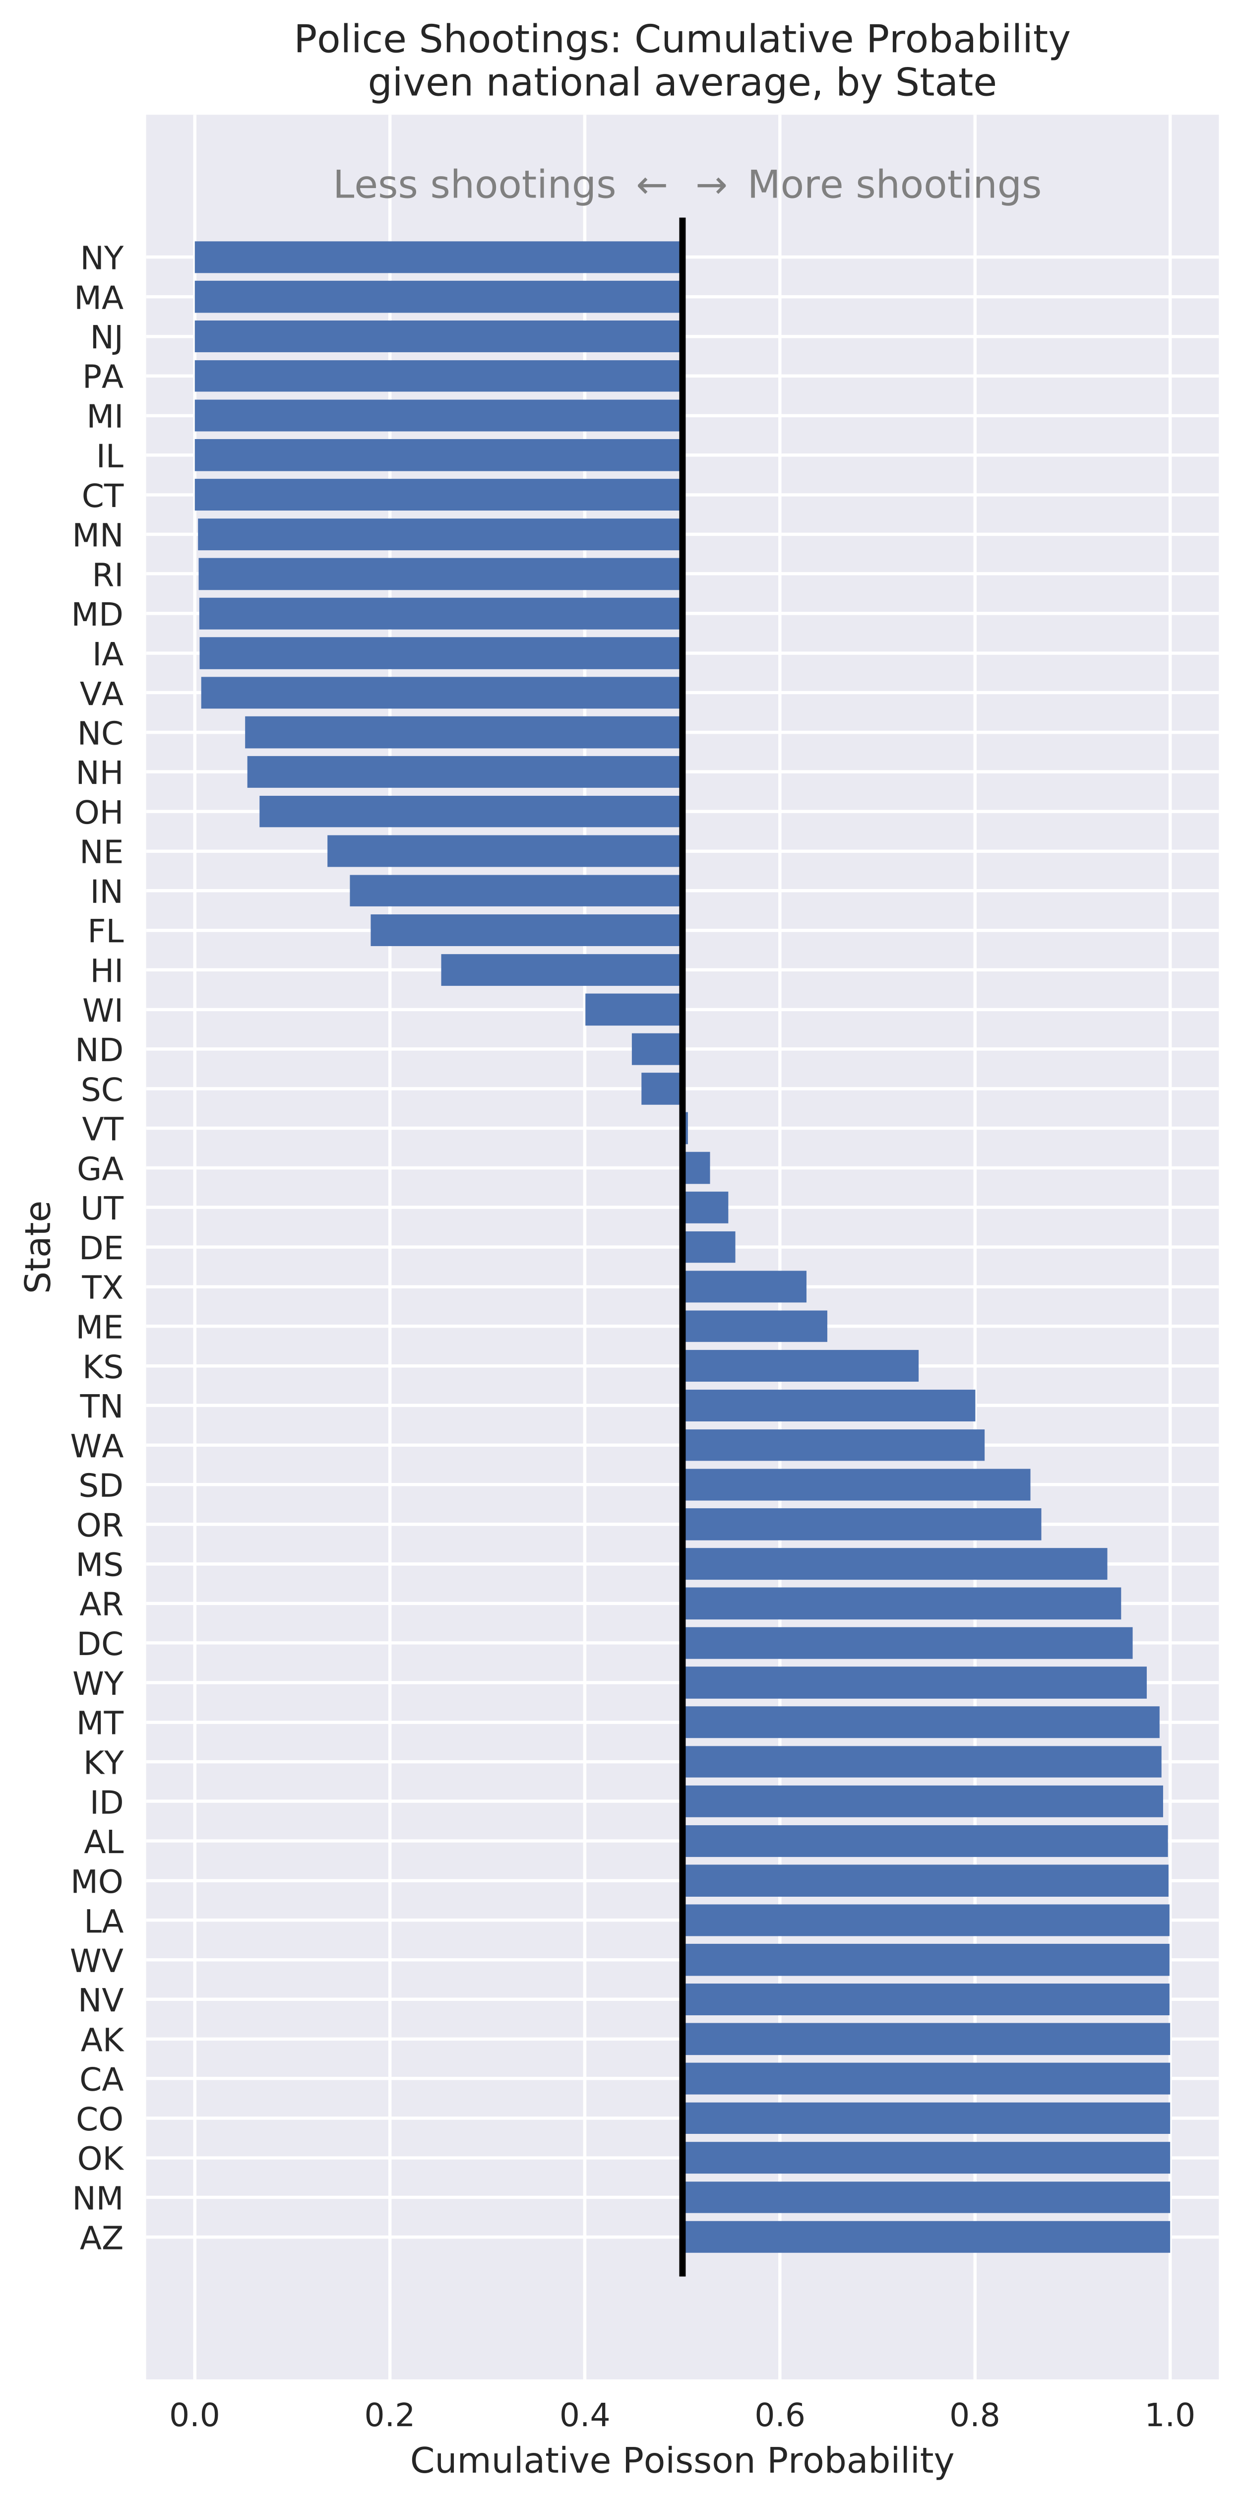 <svg viewBox="0 0 387 780" xmlns="http://www.w3.org/2000/svg" xmlns:xlink="http://www.w3.org/1999/xlink"><defs><style>*{stroke-linecap:butt;stroke-linejoin:round}</style></defs><g id="figure_1"><path d="M0 781h387.6V0H0z" fill="#fff" id="patch_1"/><g id="axes_1"><path d="M45.6 742.4h334.8V35.8H45.6z" fill="#eaeaf2" id="patch_2"/><g id="matplotlib.axis_1"><g id="xtick_1"><path clip-path="url(#pb1160add8b)" d="M60.8 742.4V35.8" fill="none" stroke="#fff" stroke-linecap="round" id="line2d_1"/><g id="text_1"><defs><path d="M31.8 66.4q-7.6 0-11.5-7.5-3.8-7.5-3.8-22.5t3.8-22.5q3.9-7.5 11.5-7.5 7.7 0 11.5 7.5T47 36.4q0 15-3.8 22.5t-11.5 7.5zm0 7.8q12.2 0 18.7-9.7T57 36.4Q57 18 50.5 8.3 44-1.4 31.8-1.4 19.5-1.4 13 8.3q-6.5 9.7-6.5 28 0 18.5 6.5 28.2 6.4 9.7 18.7 9.7z" id="DejaVuSans-30"/><path d="M10.7 12.4H21V0H10.7z" id="DejaVuSans-2e"/></defs><g transform="matrix(.1 0 0 -.1 52.8 757)" fill="#262626"><use xlink:href="#DejaVuSans-30"/><use x="63.6" xlink:href="#DejaVuSans-2e"/><use x="95.4" xlink:href="#DejaVuSans-30"/></g></g></g><g id="xtick_2"><path clip-path="url(#pb1160add8b)" d="M121.7 742.4V35.8" fill="none" stroke="#fff" stroke-linecap="round" id="line2d_3"/><g id="text_2"><defs><path d="M19.2 8.3h34.4V0H7.3v8.3l15.3 15.6q9.7 9.8 12.2 12.6 4.7 5.3 6.6 9 2 3.7 2 7.3 0 5.8-4.2 9.5-4 3.6-10.6 3.6-4.6 0-9.8-1.6-5.1-1.6-11-4.9v10q6 2.4 11.1 3.6 5.2 1.2 9.5 1.2 11.4 0 18-5.7 6.8-5.6 6.8-15 0-4.6-1.7-8.6-1.6-4-6-9.5l-7.9-8.2L19.2 8.3z" id="DejaVuSans-32"/></defs><g transform="matrix(.1 0 0 -.1 113.7 757)" fill="#262626"><use xlink:href="#DejaVuSans-30"/><use x="63.6" xlink:href="#DejaVuSans-2e"/><use x="95.4" xlink:href="#DejaVuSans-32"/></g></g></g><g id="xtick_3"><path clip-path="url(#pb1160add8b)" d="M182.5 742.4V35.8" fill="none" stroke="#fff" stroke-linecap="round" id="line2d_5"/><g id="text_3"><defs><path d="M37.8 64.3l-25-39h25zM35.2 73h12.4V25.4H58v-8.2H47.6V0h-9.8v17.2h-33v9.5z" id="DejaVuSans-34"/></defs><g transform="matrix(.1 0 0 -.1 174.6 757)" fill="#262626"><use xlink:href="#DejaVuSans-30"/><use x="63.6" xlink:href="#DejaVuSans-2e"/><use x="95.4" xlink:href="#DejaVuSans-34"/></g></g></g><g id="xtick_4"><path clip-path="url(#pb1160add8b)" d="M243.4 742.4V35.8" fill="none" stroke="#fff" stroke-linecap="round" id="line2d_7"/><g id="text_4"><defs><path d="M33 40.4q-6.6 0-10.5-4.6-3.9-4.5-3.9-12.4T22.5 11Q26.4 6.4 33 6.4q6.7 0 10.5 4.6 4 4.5 4 12.4t-4 12.4q-3.8 4.6-10.5 4.6zm19.6 30.9v-9Q48.9 64.1 45 65q-3.8 1-7.5 1-9.8 0-15-6.7-5-6.6-5.8-19.9 2.9 4.3 7.2 6.5 4.4 2.3 9.6 2.3 11 0 17.4-6.7 6.3-6.6 6.3-18.1 0-11.2-6.6-18Q44-1.4 33-1.4q-12.6 0-19.3 9.7Q7 18 7 36.3 7 53.8 15.2 64q8.2 10.3 22 10.3 3.7 0 7.5-.7 3.8-.8 7.9-2.2z" id="DejaVuSans-36"/></defs><g transform="matrix(.1 0 0 -.1 235.5 757)" fill="#262626"><use xlink:href="#DejaVuSans-30"/><use x="63.6" xlink:href="#DejaVuSans-2e"/><use x="95.4" xlink:href="#DejaVuSans-36"/></g></g></g><g id="xtick_5"><path clip-path="url(#pb1160add8b)" d="M304.3 742.4V35.8" fill="none" stroke="#fff" stroke-linecap="round" id="line2d_9"/><g id="text_5"><defs><path d="M31.8 34.6q-7 0-11-3.7-4.1-3.8-4.1-10.4 0-6.6 4-10.3 4-3.8 11-3.8 7.1 0 11.2 3.8 4 3.8 4 10.3 0 6.6-4 10.4-4 3.7-11.1 3.7zm-9.9 4.2q-6.3 1.6-9.9 6Q8.5 49 8.5 55.2q0 8.8 6.2 13.8 6.3 5.1 17 5.1 11 0 17.2-5Q55 64 55 55.2q0-6.2-3.6-10.6-3.5-4.3-9.8-5.9 7.1-1.6 11.1-6.5 4-4.8 4-11.8 0-10.6-6.5-16.3-6.5-5.6-18.5-5.6T13.2 4.2Q6.8 10 6.8 20.5q0 7 4 11.8 4 4.9 11.1 6.5zm-3.6 15.6q0-5.7 3.5-8.8 3.6-3.2 10-3.2 6.3 0 10 3.2 3.5 3.1 3.5 8.8 0 5.7-3.6 8.8-3.6 3.2-10 3.2-6.3 0-9.9-3.2-3.5-3.1-3.5-8.8z" id="DejaVuSans-38"/></defs><g transform="matrix(.1 0 0 -.1 296.3 757)" fill="#262626"><use xlink:href="#DejaVuSans-30"/><use x="63.6" xlink:href="#DejaVuSans-2e"/><use x="95.4" xlink:href="#DejaVuSans-38"/></g></g></g><g id="xtick_6"><path clip-path="url(#pb1160add8b)" d="M365.2 742.4V35.8" fill="none" stroke="#fff" stroke-linecap="round" id="line2d_11"/><g id="text_6"><defs><path d="M12.4 8.3h16.1v55.6L11 60.4v9l17.4 3.5h9.9V8.3h16V0H12.5z" id="DejaVuSans-31"/></defs><g transform="matrix(.1 0 0 -.1 357.2 757)" fill="#262626"><use xlink:href="#DejaVuSans-31"/><use x="63.6" xlink:href="#DejaVuSans-2e"/><use x="95.4" xlink:href="#DejaVuSans-30"/></g></g></g><g id="text_7"><defs><path d="M56.2 29.6v-4.4H14.9q.6-9.3 5.6-14.1 5-4.9 14-4.9 5 0 10 1.3 4.8 1.2 9.6 3.8V2.8q-4.8-2-10-3.1-5-1.1-10.2-1.1-13.1 0-20.7 7.6-7.7 7.6-7.7 20.6 0 13.4 7.3 21.3Q20 56 32.3 56q11 0 17.5-7.1 6.4-7.1 6.4-19.3zm-9 2.6q0 7.4-4.1 11.8-4 4.4-10.7 4.4-7.5 0-12-4.3-4.5-4.2-5.2-12z" id="DejaVuSans-65"/><path d="M64.4 67.3V56.9q-5 4.6-10.6 7Q48 66 41.8 66q-12.5 0-19.1-7.6Q16 50.8 16 36.4q0-14.4 6.7-22 6.6-7.7 19.1-7.7 6.3 0 12 2.3 5.6 2.3 10.6 7V5.5q-5.2-3.5-11-5.3-5.7-1.7-12.2-1.7-16.5 0-26 10.1-9.6 10.1-9.6 27.7T15.1 64q9.6 10.1 26.1 10.1 6.5 0 12.3-1.7 5.8-1.8 11-5.2z" id="DejaVuSans-43"/><path d="M52 44.2q3.4 6 8 9Q64.9 56 71 56q8.6 0 13.3-6 4.6-6 4.6-17V0h-9v32.7q0 7.9-2.8 11.7-2.8 3.8-8.5 3.8-7 0-11-4.7-4-4.6-4-12.6V0h-9.1v32.7q0 8-2.8 11.7-2.8 3.8-8.6 3.8-6.9 0-11-4.7-4-4.6-4-12.6V0h-9v54.7h9v-8.5q3 5 7.4 7.4Q29.8 56 35.7 56q6 0 10.1-3 4.2-3 6.2-8.8z" id="DejaVuSans-6d"/><path d="M9.4 76h9V0h-9z" id="DejaVuSans-6c"/><path d="M34.3 27.5q-11 0-15.1-2.5-4.2-2.5-4.2-8.5 0-4.8 3.1-7.6 3.2-2.8 8.6-2.8 7.5 0 12 5.3t4.5 14v2zm17.9 3.7V0h-9v8.3q-3-5-7.7-7.3Q31-1.4 24.3-1.4 16-1.4 11 3.3 6 8 6 15.9q0 9.2 6.2 14 6.2 4.6 18.4 4.6h12.6v1q0 6.1-4 9.5-4.1 3.4-11.5 3.4-4.7 0-9.2-1.1-4.4-1.2-8.5-3.4v8.3q5 2 9.6 2.8 4.6 1 9 1 11.9 0 17.7-6.2 5.9-6.1 5.9-18.6z" id="DejaVuSans-61"/><path d="M18.3 70.2V54.7h18.5v-7H18.3V18q0-6.7 1.8-8.6 1.9-1.9 7.5-1.9h9.2V0h-9.2Q17.2 0 13.2 3.9T9.2 18v29.7H2.8v7h6.6v15.5z" id="DejaVuSans-74"/><path d="M9.4 54.7h9V0h-9zm0 21.3h9V64.6h-9z" id="DejaVuSans-69"/><path d="M3 54.7h9.5l17-45.9 17.2 45.9h9.5L35.7 0H23.5z" id="DejaVuSans-76"/><path d="M8.5 21.6v33h9V22q0-7.7 3-11.6 3-4 9-4 7.4 0 11.6 4.7 4.2 4.7 4.2 12.7v31h9V0h-9v8.4Q42 3.4 37.7 1q-4.3-2.4-10-2.4-9.4 0-14.3 5.8-4.9 5.9-4.9 17.2zM31.1 56z" id="DejaVuSans-75"/><path d="M19.7 64.8V37.4H32q6.9 0 10.6 3.6 3.8 3.5 3.8 10.1t-3.8 10.1q-3.7 3.6-10.6 3.6zm-9.9 8.1h22.3q12.2 0 18.5-5.5Q57 61.8 57 51q0-10.8-6.3-16.3t-18.5-5.5H19.7V0H9.8z" id="DejaVuSans-50"/><path d="M30.6 48.4q-7.2 0-11.4-5.6Q15 37 15 27.3t4.2-15.5q4.1-5.6 11.4-5.6 7.2 0 11.4 5.7 4.2 5.6 4.2 15.4 0 9.7-4.2 15.4-4.2 5.7-11.4 5.7zm0 7.6q11.7 0 18.4-7.6 6.7-7.6 6.7-21.1 0-13.4-6.7-21-6.7-7.7-18.4-7.7-11.8 0-18.4 7.6Q5.5 14 5.5 27.3q0 13.5 6.7 21Q18.8 56 30.6 56z" id="DejaVuSans-6f"/><path d="M44.3 53v-8.4q-3.8 2-8 2.9-4 1-8.4 1-6.7 0-10-2-3.4-2.1-3.4-6.2 0-3.1 2.4-5 2.4-1.7 9.6-3.3l3-.7q9.7-2 13.7-5.8 4-3.7 4-10.4 0-7.6-6-12-6-4.5-16.6-4.5-4.4 0-9.1.8-4.8.9-10 2.6v9.3q5-2.6 9.7-4 4.9-1.2 9.6-1.2 6.4 0 9.8 2.2 3.4 2.2 3.4 6.1 0 3.7-2.5 5.6-2.4 2-10.8 3.8l-3.1.7q-8.4 1.8-12 5.4-3.8 3.6-3.8 10 0 7.7 5.5 11.9Q16.7 56 26.8 56q5 0 9.4-.7 4.4-.8 8-2.2z" id="DejaVuSans-73"/><path d="M54.9 33V0h-9v32.7q0 7.8-3 11.6-3 3.9-9.1 3.9-7.3 0-11.5-4.7Q18.1 39 18.1 31V0h-9v54.7h9v-8.5q3.2 5 7.6 7.4Q30.1 56 35.8 56q9.4 0 14.2-5.8Q55 44.3 55 33z" id="DejaVuSans-6e"/><path d="M41.1 46.3q-1.5.9-3.3 1.3-1.8.4-4 .4-7.5 0-11.6-5-4-5-4-14.2V0H9v54.7h9v-8.5q2.9 5 7.4 7.4Q30 56 36.5 56l2-.1 2.6-.4z" id="DejaVuSans-72"/><path d="M48.7 27.3q0 9.9-4 15.5-4.2 5.7-11.3 5.7-7.1 0-11.2-5.7-4-5.6-4-15.5 0-10 4-15.6t11.2-5.6q7.1 0 11.2 5.7 4 5.6 4 15.5zM18 46.3q2.9 5 7.2 7.3Q29.6 56 35.6 56q10 0 16.2-8Q58 40.3 58 27.4q0-12.9-6.2-20.8-6.2-8-16.2-8-6 0-10.3 2.5Q21 3.3 18 8.2V0h-9v76h9z" id="DejaVuSans-62"/><path d="M32.2-5q-3.8-9.8-7.5-12.8-3.6-3-9.6-3H7.9v7.5h5.3q3.7 0 5.7 1.8 2.1 1.7 4.6 8.3l1.6 4L3 54.8h9.5l17-42.8 17.2 42.8h9.5z" id="DejaVuSans-79"/></defs><g transform="matrix(.11 0 0 -.11 128 771.5)" fill="#262626"><use xlink:href="#DejaVuSans-43"/><use x="69.8" xlink:href="#DejaVuSans-75"/><use x="133.2" xlink:href="#DejaVuSans-6d"/><use x="230.6" xlink:href="#DejaVuSans-75"/><use x="294" xlink:href="#DejaVuSans-6c"/><use x="321.8" xlink:href="#DejaVuSans-61"/><use x="383.1" xlink:href="#DejaVuSans-74"/><use x="422.3" xlink:href="#DejaVuSans-69"/><use x="450" xlink:href="#DejaVuSans-76"/><use x="509.2" xlink:href="#DejaVuSans-65"/><use x="570.8" xlink:href="#DejaVuSans-20"/><use x="602.5" xlink:href="#DejaVuSans-50"/><use x="662.8" xlink:href="#DejaVuSans-6f"/><use x="724" xlink:href="#DejaVuSans-69"/><use x="751.8" xlink:href="#DejaVuSans-73"/><use x="803.9" xlink:href="#DejaVuSans-73"/><use x="856" xlink:href="#DejaVuSans-6f"/><use x="917.1" xlink:href="#DejaVuSans-6e"/><use x="980.5" xlink:href="#DejaVuSans-20"/><use x="1012.3" xlink:href="#DejaVuSans-50"/><use x="1072.6" xlink:href="#DejaVuSans-72"/><use x="1113.7" xlink:href="#DejaVuSans-6f"/><use x="1174.9" xlink:href="#DejaVuSans-62"/><use x="1238.3" xlink:href="#DejaVuSans-61"/><use x="1299.6" xlink:href="#DejaVuSans-62"/><use x="1363.1" xlink:href="#DejaVuSans-69"/><use x="1390.9" xlink:href="#DejaVuSans-6c"/><use x="1418.7" xlink:href="#DejaVuSans-69"/><use x="1446.4" xlink:href="#DejaVuSans-74"/><use x="1485.6" xlink:href="#DejaVuSans-79"/></g></g></g><g id="matplotlib.axis_2"><g id="ytick_1"><path clip-path="url(#pb1160add8b)" d="M45.6 80.2h334.8" fill="none" stroke="#fff" stroke-linecap="round" id="line2d_13"/><g id="text_8"><defs><path d="M9.8 73h13.3l32.3-61v61H65V0H51.7L19.4 61V0H9.8z" id="DejaVuSans-4e"/><path d="M-.2 73h10.6l20.2-30 20 30h10.7L35.5 34.6V0h-10v34.7z" id="DejaVuSans-59"/></defs><g transform="matrix(.1 0 0 -.1 25 84)" fill="#262626"><use xlink:href="#DejaVuSans-4e"/><use x="74.8" xlink:href="#DejaVuSans-59"/></g></g></g><g id="ytick_2"><path clip-path="url(#pb1160add8b)" d="M45.6 92.6h334.8" fill="none" stroke="#fff" stroke-linecap="round" id="line2d_15"/><g id="text_9"><defs><path d="M9.8 73h14.7l18.6-49.7 18.7 49.6h14.7V0H67v64L48 14H38L19.5 64V0H9.8z" id="DejaVuSans-4d"/><path d="M34.2 63.2L20.8 26.9h26.8zm-5.6 9.7h11.2L67.6 0H57.3l-6.6 18.7H17.8L11.2 0H.8z" id="DejaVuSans-41"/></defs><g transform="matrix(.1 0 0 -.1 23.1 96.4)" fill="#262626"><use xlink:href="#DejaVuSans-4d"/><use x="86.3" xlink:href="#DejaVuSans-41"/></g></g></g><g id="ytick_3"><path clip-path="url(#pb1160add8b)" d="M45.6 105h334.8" fill="none" stroke="#fff" stroke-linecap="round" id="line2d_17"/><g id="text_10"><defs><path d="M9.8 73h9.9V5q0-13.1-5-19-5-6-16.1-6h-3.8v8.3H-2q6.5 0 9.2 3.7Q9.8-4.4 9.8 5z" id="DejaVuSans-4a"/></defs><g transform="matrix(.1 0 0 -.1 28.1 108.7)" fill="#262626"><use xlink:href="#DejaVuSans-4e"/><use x="74.8" xlink:href="#DejaVuSans-4a"/></g></g></g><g id="ytick_4"><path clip-path="url(#pb1160add8b)" d="M45.6 117.3h334.8" fill="none" stroke="#fff" stroke-linecap="round" id="line2d_19"/><g transform="matrix(.1 0 0 -.1 25.7 121)" fill="#262626" id="text_11"><use xlink:href="#DejaVuSans-50"/><use x="60.2" xlink:href="#DejaVuSans-41"/></g></g><g id="ytick_5"><path clip-path="url(#pb1160add8b)" d="M45.6 129.7h334.8" fill="none" stroke="#fff" stroke-linecap="round" id="line2d_21"/><g id="text_12"><defs><path d="M9.8 73h9.9V0H9.8z" id="DejaVuSans-49"/></defs><g transform="matrix(.1 0 0 -.1 27 133.4)" fill="#262626"><use xlink:href="#DejaVuSans-4d"/><use x="86.3" xlink:href="#DejaVuSans-49"/></g></g></g><g id="ytick_6"><path clip-path="url(#pb1160add8b)" d="M45.6 142h334.8" fill="none" stroke="#fff" stroke-linecap="round" id="line2d_23"/><g id="text_13"><defs><path d="M9.8 73h9.9V8.2h35.5V0H9.8z" id="DejaVuSans-4c"/></defs><g transform="matrix(.1 0 0 -.1 30 145.8)" fill="#262626"><use xlink:href="#DejaVuSans-49"/><use x="29.5" xlink:href="#DejaVuSans-4c"/></g></g></g><g id="ytick_7"><path clip-path="url(#pb1160add8b)" d="M45.6 154.4h334.8" fill="none" stroke="#fff" stroke-linecap="round" id="line2d_25"/><g id="text_14"><defs><path d="M-.3 73h61.7v-8.4H35.5V0h-10v64.6H-.2z" id="DejaVuSans-54"/></defs><g transform="matrix(.1 0 0 -.1 25.5 158.2)" fill="#262626"><use xlink:href="#DejaVuSans-43"/><use x="69.8" xlink:href="#DejaVuSans-54"/></g></g></g><g id="ytick_8"><path clip-path="url(#pb1160add8b)" d="M45.6 166.7h334.8" fill="none" stroke="#fff" stroke-linecap="round" id="line2d_27"/><g transform="matrix(.1 0 0 -.1 22.5 170.5)" fill="#262626" id="text_15"><use xlink:href="#DejaVuSans-4d"/><use x="86.3" xlink:href="#DejaVuSans-4e"/></g></g><g id="ytick_9"><path clip-path="url(#pb1160add8b)" d="M45.6 179h334.8" fill="none" stroke="#fff" stroke-linecap="round" id="line2d_29"/><g id="text_16"><defs><path d="M44.4 34.2q3.2-1 6.2-4.6 3-3.5 6-9.7L66.6 0H56l-9.3 18.7q-3.6 7.3-7 9.7-3.4 2.4-9.3 2.4H19.7V0H9.8v73h22.3q12.5 0 18.6-5.3Q57 62.5 57 51.9q0-6.9-3.2-11.4-3.2-4.6-9.3-6.3zM19.7 64.8V38.9H32q7.1 0 10.7 3.3 3.7 3.3 3.7 9.7 0 6.4-3.7 9.6-3.6 3.3-10.7 3.3z" id="DejaVuSans-52"/></defs><g transform="matrix(.1 0 0 -.1 28.7 182.9)" fill="#262626"><use xlink:href="#DejaVuSans-52"/><use x="69.5" xlink:href="#DejaVuSans-49"/></g></g></g><g id="ytick_10"><path clip-path="url(#pb1160add8b)" d="M45.6 191.4h334.8" fill="none" stroke="#fff" stroke-linecap="round" id="line2d_31"/><g id="text_17"><defs><path d="M19.7 64.8V8.1h11.9q15 0 22 6.8 7 6.9 7 21.6 0 14.7-7 21.5-7 6.8-22 6.8zm-9.9 8.1h20.3q21.2 0 31-8.8 10-8.8 10-27.6T61 8.8Q51.1 0 30.1 0H9.8z" id="DejaVuSans-44"/></defs><g transform="matrix(.1 0 0 -.1 22.2 195.2)" fill="#262626"><use xlink:href="#DejaVuSans-4d"/><use x="86.3" xlink:href="#DejaVuSans-44"/></g></g></g><g id="ytick_11"><path clip-path="url(#pb1160add8b)" d="M45.6 203.8h334.8" fill="none" stroke="#fff" stroke-linecap="round" id="line2d_33"/><g transform="matrix(.1 0 0 -.1 28.8 207.6)" fill="#262626" id="text_18"><use xlink:href="#DejaVuSans-49"/><use x="29.5" xlink:href="#DejaVuSans-41"/></g></g><g id="ytick_12"><path clip-path="url(#pb1160add8b)" d="M45.6 216.1h334.8" fill="none" stroke="#fff" stroke-linecap="round" id="line2d_35"/><g id="text_19"><defs><path d="M28.6 0L.8 73H11l23-61.5L57.4 73h10.3L39.8 0z" id="DejaVuSans-56"/></defs><g transform="matrix(.1 0 0 -.1 24.9 220)" fill="#262626"><use xlink:href="#DejaVuSans-56"/><use x="68.3" xlink:href="#DejaVuSans-41"/></g></g></g><g id="ytick_13"><path clip-path="url(#pb1160add8b)" d="M45.6 228.5h334.8" fill="none" stroke="#fff" stroke-linecap="round" id="line2d_37"/><g transform="matrix(.1 0 0 -.1 24.1 232.3)" fill="#262626" id="text_20"><use xlink:href="#DejaVuSans-4e"/><use x="74.8" xlink:href="#DejaVuSans-43"/></g></g><g id="ytick_14"><path clip-path="url(#pb1160add8b)" d="M45.6 240.8h334.8" fill="none" stroke="#fff" stroke-linecap="round" id="line2d_39"/><g id="text_21"><defs><path d="M9.8 73h9.9V43h35.8v30h9.9V0h-9.9v34.7H19.7V0H9.8z" id="DejaVuSans-48"/></defs><g transform="matrix(.1 0 0 -.1 23.6 244.6)" fill="#262626"><use xlink:href="#DejaVuSans-4e"/><use x="74.8" xlink:href="#DejaVuSans-48"/></g></g></g><g id="ytick_15"><path clip-path="url(#pb1160add8b)" d="M45.6 253.2h334.8" fill="none" stroke="#fff" stroke-linecap="round" id="line2d_41"/><g id="text_22"><defs><path d="M39.4 66.2q-10.7 0-17-8-6.4-8-6.4-21.8t6.3-21.8q6.4-8 17.1-8 10.7 0 17 8 6.3 8 6.3 21.8t-6.3 21.8q-6.3 8-17 8zm0 8Q54.7 74.2 64 64q9.2-10.2 9.2-27.5T63.9 8.9Q54.7-1.4 39.4-1.4 24-1.4 14.8 8.8 5.6 19.1 5.6 36.4t9.2 27.5Q24 74.2 39.4 74.2z" id="DejaVuSans-4f"/></defs><g transform="matrix(.1 0 0 -.1 23.2 257)" fill="#262626"><use xlink:href="#DejaVuSans-4f"/><use x="78.7" xlink:href="#DejaVuSans-48"/></g></g></g><g id="ytick_16"><path clip-path="url(#pb1160add8b)" d="M45.6 265.6h334.8" fill="none" stroke="#fff" stroke-linecap="round" id="line2d_43"/><g id="text_23"><defs><path d="M9.8 73H56v-8.4H19.7V43h34.7v-8.3H19.7V8.3h37V0H9.9z" id="DejaVuSans-45"/></defs><g transform="matrix(.1 0 0 -.1 24.8 269.3)" fill="#262626"><use xlink:href="#DejaVuSans-4e"/><use x="74.8" xlink:href="#DejaVuSans-45"/></g></g></g><g id="ytick_17"><path clip-path="url(#pb1160add8b)" d="M45.6 277.9h334.8" fill="none" stroke="#fff" stroke-linecap="round" id="line2d_45"/><g transform="matrix(.1 0 0 -.1 28.1 281.7)" fill="#262626" id="text_24"><use xlink:href="#DejaVuSans-49"/><use x="29.5" xlink:href="#DejaVuSans-4e"/></g></g><g id="ytick_18"><path clip-path="url(#pb1160add8b)" d="M45.6 290.3h334.8" fill="none" stroke="#fff" stroke-linecap="round" id="line2d_47"/><g id="text_25"><defs><path d="M9.8 73h41.9v-8.4h-32V43h28.9v-8.3h-29V0H9.9z" id="DejaVuSans-46"/></defs><g transform="matrix(.1 0 0 -.1 27.3 294)" fill="#262626"><use xlink:href="#DejaVuSans-46"/><use x="57.5" xlink:href="#DejaVuSans-4c"/></g></g></g><g id="ytick_19"><path clip-path="url(#pb1160add8b)" d="M45.6 302.6h334.8" fill="none" stroke="#fff" stroke-linecap="round" id="line2d_49"/><g transform="matrix(.1 0 0 -.1 28.1 306.4)" fill="#262626" id="text_26"><use xlink:href="#DejaVuSans-48"/><use x="75.2" xlink:href="#DejaVuSans-49"/></g></g><g id="ytick_20"><path clip-path="url(#pb1160add8b)" d="M45.6 315h334.8" fill="none" stroke="#fff" stroke-linecap="round" id="line2d_51"/><g id="text_27"><defs><path d="M3.3 73h10l15.3-61.7L44 72.9h11l15.4-61.6 15.3 61.6h10L77.3 0H64.9L49.5 63.3 34 0H21.6z" id="DejaVuSans-57"/></defs><g transform="matrix(.1 0 0 -.1 25.7 318.8)" fill="#262626"><use xlink:href="#DejaVuSans-57"/><use x="98.9" xlink:href="#DejaVuSans-49"/></g></g></g><g id="ytick_21"><path clip-path="url(#pb1160add8b)" d="M45.6 327.3h334.8" fill="none" stroke="#fff" stroke-linecap="round" id="line2d_53"/><g transform="matrix(.1 0 0 -.1 23.4 331.1)" fill="#262626" id="text_28"><use xlink:href="#DejaVuSans-4e"/><use x="74.8" xlink:href="#DejaVuSans-44"/></g></g><g id="ytick_22"><path clip-path="url(#pb1160add8b)" d="M45.6 339.7h334.8" fill="none" stroke="#fff" stroke-linecap="round" id="line2d_55"/><g id="text_29"><defs><path d="M53.5 70.5V61q-5.6 2.7-10.6 4-5 1.3-9.6 1.3-8 0-12.4-3.1t-4.4-8.9q0-4.8 3-7.3 2.8-2.5 11-4l5.9-1.2q11-2.1 16.3-7.4 5.2-5.3 5.2-14.2 0-10.6-7.1-16Q43.7-1.5 30-1.5q-5.2 0-11 1.1Q13 1 6.9 3.3v10.2q6-3.4 11.8-5.1Q24.4 6.6 30 6.6q8.4 0 13 3.3t4.6 9.5q0 5.4-3.3 8.4t-10.8 4.5l-6 1.2q-11 2.2-16 6.9t-5 13q0 9.7 7 15.3 6.7 5.5 18.7 5.5 5.1 0 10.4-1 5.4-.8 11-2.7z" id="DejaVuSans-53"/></defs><g transform="matrix(.1 0 0 -.1 25.2 343.5)" fill="#262626"><use xlink:href="#DejaVuSans-53"/><use x="63.5" xlink:href="#DejaVuSans-43"/></g></g></g><g id="ytick_23"><path clip-path="url(#pb1160add8b)" d="M45.6 352h334.8" fill="none" stroke="#fff" stroke-linecap="round" id="line2d_57"/><g transform="matrix(.1 0 0 -.1 25.6 355.8)" fill="#262626" id="text_30"><use xlink:href="#DejaVuSans-56"/><use x="68.4" xlink:href="#DejaVuSans-54"/></g></g><g id="ytick_24"><path clip-path="url(#pb1160add8b)" d="M45.6 364.4h334.8" fill="none" stroke="#fff" stroke-linecap="round" id="line2d_59"/><g id="text_31"><defs><path d="M59.5 10.4V30h-16v8h25.8V6.9q-5.7-4-12.6-6.1Q49.8-1.4 42-1.4q-17 0-26.8 10-9.6 10-9.6 27.8 0 17.9 9.7 27.8 9.6 10 26.7 10 7.1 0 13.5-1.7 6.5-1.8 11.9-5.2V56.8q-5.5 4.6-11.6 7-6.2 2.3-13 2.3-13.4 0-20-7.5Q16 51.2 16 36.4q0-14.8 6.7-22.2 6.7-7.5 20.1-7.5 5.2 0 9.3.9 4.1.9 7.4 2.8z" id="DejaVuSans-47"/></defs><g transform="matrix(.1 0 0 -.1 24 368.2)" fill="#262626"><use xlink:href="#DejaVuSans-47"/><use x="77.5" xlink:href="#DejaVuSans-41"/></g></g></g><g id="ytick_25"><path clip-path="url(#pb1160add8b)" d="M45.6 376.7h334.8" fill="none" stroke="#fff" stroke-linecap="round" id="line2d_61"/><g id="text_32"><defs><path d="M8.7 73h10V28.5q0-11.7 4.1-16.9 4.3-5.1 13.8-5.1t13.7 5.1q4.3 5.2 4.3 17v44.2h9.9V27.4q0-14.3-7-21.5-7.1-7.3-20.9-7.3-13.8 0-20.9 7.3-7 7.2-7 21.5z" id="DejaVuSans-55"/></defs><g transform="matrix(.1 0 0 -.1 25.1 380.5)" fill="#262626"><use xlink:href="#DejaVuSans-55"/><use x="73.2" xlink:href="#DejaVuSans-54"/></g></g></g><g id="ytick_26"><path clip-path="url(#pb1160add8b)" d="M45.6 389.1h334.8" fill="none" stroke="#fff" stroke-linecap="round" id="line2d_63"/><g transform="matrix(.1 0 0 -.1 24.6 392.9)" fill="#262626" id="text_33"><use xlink:href="#DejaVuSans-44"/><use x="77" xlink:href="#DejaVuSans-45"/></g></g><g id="ytick_27"><path clip-path="url(#pb1160add8b)" d="M45.6 401.5h334.8" fill="none" stroke="#fff" stroke-linecap="round" id="line2d_65"/><g id="text_34"><defs><path d="M6.3 73h10.6L35 45.7l18.2 27.1h10.6L40.4 38 65.4 0H54.8L34.3 31 13.6 0H3l26 39z" id="DejaVuSans-58"/></defs><g transform="matrix(.1 0 0 -.1 25.6 405.2)" fill="#262626"><use xlink:href="#DejaVuSans-54"/><use x="61.1" xlink:href="#DejaVuSans-58"/></g></g></g><g id="ytick_28"><path clip-path="url(#pb1160add8b)" d="M45.6 413.8h334.8" fill="none" stroke="#fff" stroke-linecap="round" id="line2d_67"/><g transform="matrix(.1 0 0 -.1 23.6 417.6)" fill="#262626" id="text_35"><use xlink:href="#DejaVuSans-4d"/><use x="86.3" xlink:href="#DejaVuSans-45"/></g></g><g id="ytick_29"><path clip-path="url(#pb1160add8b)" d="M45.6 426.2h334.8" fill="none" stroke="#fff" stroke-linecap="round" id="line2d_69"/><g id="text_36"><defs><path d="M9.8 73h9.9V42l32.7 31H65L28.9 39 67.7 0h-13l-35 35.1V0H9.8z" id="DejaVuSans-4b"/></defs><g transform="matrix(.1 0 0 -.1 25.7 430)" fill="#262626"><use xlink:href="#DejaVuSans-4b"/><use x="65.6" xlink:href="#DejaVuSans-53"/></g></g></g><g id="ytick_30"><path clip-path="url(#pb1160add8b)" d="M45.6 438.5h334.8" fill="none" stroke="#fff" stroke-linecap="round" id="line2d_71"/><g transform="matrix(.1 0 0 -.1 25 442.3)" fill="#262626" id="text_37"><use xlink:href="#DejaVuSans-54"/><use x="61.1" xlink:href="#DejaVuSans-4e"/></g></g><g id="ytick_31"><path clip-path="url(#pb1160add8b)" d="M45.6 450.9h334.8" fill="none" stroke="#fff" stroke-linecap="round" id="line2d_73"/><g transform="matrix(.1 0 0 -.1 21.9 454.7)" fill="#262626" id="text_38"><use xlink:href="#DejaVuSans-57"/><use x="98.8" xlink:href="#DejaVuSans-41"/></g></g><g id="ytick_32"><path clip-path="url(#pb1160add8b)" d="M45.6 463.2h334.8" fill="none" stroke="#fff" stroke-linecap="round" id="line2d_75"/><g transform="matrix(.1 0 0 -.1 24.5 467)" fill="#262626" id="text_39"><use xlink:href="#DejaVuSans-53"/><use x="63.5" xlink:href="#DejaVuSans-44"/></g></g><g id="ytick_33"><path clip-path="url(#pb1160add8b)" d="M45.6 475.6h334.8" fill="none" stroke="#fff" stroke-linecap="round" id="line2d_77"/><g transform="matrix(.1 0 0 -.1 23.8 479.4)" fill="#262626" id="text_40"><use xlink:href="#DejaVuSans-4f"/><use x="78.7" xlink:href="#DejaVuSans-52"/></g></g><g id="ytick_34"><path clip-path="url(#pb1160add8b)" d="M45.6 488h334.8" fill="none" stroke="#fff" stroke-linecap="round" id="line2d_79"/><g transform="matrix(.1 0 0 -.1 23.6 491.7)" fill="#262626" id="text_41"><use xlink:href="#DejaVuSans-4d"/><use x="86.3" xlink:href="#DejaVuSans-53"/></g></g><g id="ytick_35"><path clip-path="url(#pb1160add8b)" d="M45.6 500.3h334.8" fill="none" stroke="#fff" stroke-linecap="round" id="line2d_81"/><g transform="matrix(.1 0 0 -.1 24.8 504)" fill="#262626" id="text_42"><use xlink:href="#DejaVuSans-41"/><use x="68.4" xlink:href="#DejaVuSans-52"/></g></g><g id="ytick_36"><path clip-path="url(#pb1160add8b)" d="M45.6 512.6h334.8" fill="none" stroke="#fff" stroke-linecap="round" id="line2d_83"/><g transform="matrix(.1 0 0 -.1 23.9 516.4)" fill="#262626" id="text_43"><use xlink:href="#DejaVuSans-44"/><use x="77" xlink:href="#DejaVuSans-43"/></g></g><g id="ytick_37"><path clip-path="url(#pb1160add8b)" d="M45.6 525h334.8" fill="none" stroke="#fff" stroke-linecap="round" id="line2d_85"/><g transform="matrix(.1 0 0 -.1 22.6 528.8)" fill="#262626" id="text_44"><use xlink:href="#DejaVuSans-57"/><use x="98.9" xlink:href="#DejaVuSans-59"/></g></g><g id="ytick_38"><path clip-path="url(#pb1160add8b)" d="M45.6 537.4h334.8" fill="none" stroke="#fff" stroke-linecap="round" id="line2d_87"/><g transform="matrix(.1 0 0 -.1 23.8 541.1)" fill="#262626" id="text_45"><use xlink:href="#DejaVuSans-4d"/><use x="86.3" xlink:href="#DejaVuSans-54"/></g></g><g id="ytick_39"><path clip-path="url(#pb1160add8b)" d="M45.6 549.7h334.8" fill="none" stroke="#fff" stroke-linecap="round" id="line2d_89"/><g transform="matrix(.1 0 0 -.1 26 553.5)" fill="#262626" id="text_46"><use xlink:href="#DejaVuSans-4b"/><use x="65.5" xlink:href="#DejaVuSans-59"/></g></g><g id="ytick_40"><path clip-path="url(#pb1160add8b)" d="M45.6 562h334.8" fill="none" stroke="#fff" stroke-linecap="round" id="line2d_91"/><g transform="matrix(.1 0 0 -.1 28 565.9)" fill="#262626" id="text_47"><use xlink:href="#DejaVuSans-49"/><use x="29.5" xlink:href="#DejaVuSans-44"/></g></g><g id="ytick_41"><path clip-path="url(#pb1160add8b)" d="M45.6 574.4h334.8" fill="none" stroke="#fff" stroke-linecap="round" id="line2d_93"/><g transform="matrix(.1 0 0 -.1 26.2 578.2)" fill="#262626" id="text_48"><use xlink:href="#DejaVuSans-41"/><use x="68.4" xlink:href="#DejaVuSans-4c"/></g></g><g id="ytick_42"><path clip-path="url(#pb1160add8b)" d="M45.6 586.8h334.8" fill="none" stroke="#fff" stroke-linecap="round" id="line2d_95"/><g transform="matrix(.1 0 0 -.1 22 590.6)" fill="#262626" id="text_49"><use xlink:href="#DejaVuSans-4d"/><use x="86.3" xlink:href="#DejaVuSans-4f"/></g></g><g id="ytick_43"><path clip-path="url(#pb1160add8b)" d="M45.6 599.1h334.8" fill="none" stroke="#fff" stroke-linecap="round" id="line2d_97"/><g transform="matrix(.1 0 0 -.1 26.2 603)" fill="#262626" id="text_50"><use xlink:href="#DejaVuSans-4c"/><use x="55.7" xlink:href="#DejaVuSans-41"/></g></g><g id="ytick_44"><path clip-path="url(#pb1160add8b)" d="M45.6 611.5h334.8" fill="none" stroke="#fff" stroke-linecap="round" id="line2d_99"/><g transform="matrix(.1 0 0 -.1 21.8 615.3)" fill="#262626" id="text_51"><use xlink:href="#DejaVuSans-57"/><use x="98.9" xlink:href="#DejaVuSans-56"/></g></g><g id="ytick_45"><path clip-path="url(#pb1160add8b)" d="M45.6 623.8h334.8" fill="none" stroke="#fff" stroke-linecap="round" id="line2d_101"/><g transform="matrix(.1 0 0 -.1 24.3 627.6)" fill="#262626" id="text_52"><use xlink:href="#DejaVuSans-4e"/><use x="74.8" xlink:href="#DejaVuSans-56"/></g></g><g id="ytick_46"><path clip-path="url(#pb1160add8b)" d="M45.6 636.2h334.8" fill="none" stroke="#fff" stroke-linecap="round" id="line2d_103"/><g transform="matrix(.1 0 0 -.1 25.2 640)" fill="#262626" id="text_53"><use xlink:href="#DejaVuSans-41"/><use x="68.4" xlink:href="#DejaVuSans-4b"/></g></g><g id="ytick_47"><path clip-path="url(#pb1160add8b)" d="M45.6 648.5h334.8" fill="none" stroke="#fff" stroke-linecap="round" id="line2d_105"/><g transform="matrix(.1 0 0 -.1 24.8 652.3)" fill="#262626" id="text_54"><use xlink:href="#DejaVuSans-43"/><use x="69.8" xlink:href="#DejaVuSans-41"/></g></g><g id="ytick_48"><path clip-path="url(#pb1160add8b)" d="M45.6 660.9h334.8" fill="none" stroke="#fff" stroke-linecap="round" id="line2d_107"/><g transform="matrix(.1 0 0 -.1 23.7 664.7)" fill="#262626" id="text_55"><use xlink:href="#DejaVuSans-43"/><use x="69.8" xlink:href="#DejaVuSans-4f"/></g></g><g id="ytick_49"><path clip-path="url(#pb1160add8b)" d="M45.6 673.3h334.8" fill="none" stroke="#fff" stroke-linecap="round" id="line2d_109"/><g transform="matrix(.1 0 0 -.1 24.1 677)" fill="#262626" id="text_56"><use xlink:href="#DejaVuSans-4f"/><use x="78.7" xlink:href="#DejaVuSans-4b"/></g></g><g id="ytick_50"><path clip-path="url(#pb1160add8b)" d="M45.6 685.6h334.8" fill="none" stroke="#fff" stroke-linecap="round" id="line2d_111"/><g transform="matrix(.1 0 0 -.1 22.5 689.4)" fill="#262626" id="text_57"><use xlink:href="#DejaVuSans-4e"/><use x="74.8" xlink:href="#DejaVuSans-4d"/></g></g><g id="ytick_51"><path clip-path="url(#pb1160add8b)" d="M45.6 698h334.8" fill="none" stroke="#fff" stroke-linecap="round" id="line2d_113"/><g id="text_58"><defs><path d="M5.6 73H63v-7.6L16.8 8.3H64V0H4.5v7.5l46 57H5.7z" id="DejaVuSans-5a"/></defs><g transform="matrix(.1 0 0 -.1 24.9 701.8)" fill="#262626"><use xlink:href="#DejaVuSans-41"/><use x="68.4" xlink:href="#DejaVuSans-5a"/></g></g></g><g transform="matrix(0 -.11 -.11 0 15.6 403.7)" fill="#262626" id="text_59"><use xlink:href="#DejaVuSans-53"/><use x="63.5" xlink:href="#DejaVuSans-74"/><use x="102.7" xlink:href="#DejaVuSans-61"/><use x="164" xlink:href="#DejaVuSans-74"/><use x="203.2" xlink:href="#DejaVuSans-65"/></g></g><path clip-path="url(#pb1160add8b)" d="M213 75.3H60.8v9.9H213z" fill="#4c72b0" id="patch_3"/><path clip-path="url(#pb1160add8b)" d="M213 87.6H60.8v10H213z" fill="#4c72b0" id="patch_4"/><path clip-path="url(#pb1160add8b)" d="M213 100H60.8v9.9H213z" fill="#4c72b0" id="patch_5"/><path clip-path="url(#pb1160add8b)" d="M213 112.4H60.8v9.8H213z" fill="#4c72b0" id="patch_6"/><path clip-path="url(#pb1160add8b)" d="M213 124.7H60.8v9.9H213z" fill="#4c72b0" id="patch_7"/><path clip-path="url(#pb1160add8b)" d="M213 137H60.8v10H213z" fill="#4c72b0" id="patch_8"/><path clip-path="url(#pb1160add8b)" d="M213 149.4H60.8v9.9H213z" fill="#4c72b0" id="patch_9"/><path clip-path="url(#pb1160add8b)" d="M213 161.8H61.8v9.9H213z" fill="#4c72b0" id="patch_10"/><path clip-path="url(#pb1160add8b)" d="M213 174.1H62v10h151z" fill="#4c72b0" id="patch_11"/><path clip-path="url(#pb1160add8b)" d="M213 186.5H62.2v9.9H213z" fill="#4c72b0" id="patch_12"/><path clip-path="url(#pb1160add8b)" d="M213 198.8H62.3v10H213z" fill="#4c72b0" id="patch_13"/><path clip-path="url(#pb1160add8b)" d="M213 211.2H62.8v9.9H213z" fill="#4c72b0" id="patch_14"/><path clip-path="url(#pb1160add8b)" d="M213 223.5H76.5v10H213z" fill="#4c72b0" id="patch_15"/><path clip-path="url(#pb1160add8b)" d="M213 235.9H77.2v9.9H213z" fill="#4c72b0" id="patch_16"/><path clip-path="url(#pb1160add8b)" d="M213 248.3H81v9.8H213z" fill="#4c72b0" id="patch_17"/><path clip-path="url(#pb1160add8b)" d="M213 260.6H102.2v9.9H213z" fill="#4c72b0" id="patch_18"/><path clip-path="url(#pb1160add8b)" d="M213 273H109.2v9.8H213z" fill="#4c72b0" id="patch_19"/><path clip-path="url(#pb1160add8b)" d="M213 285.3h-97.3v9.9H213z" fill="#4c72b0" id="patch_20"/><path clip-path="url(#pb1160add8b)" d="M213 297.7h-75.3v9.9H213z" fill="#4c72b0" id="patch_21"/><path clip-path="url(#pb1160add8b)" d="M213 310h-30.3v10H213z" fill="#4c72b0" id="patch_22"/><path clip-path="url(#pb1160add8b)" d="M213 322.4h-15.8v9.9H213z" fill="#4c72b0" id="patch_23"/><path clip-path="url(#pb1160add8b)" d="M213 334.7h-12.8v10H213z" fill="#4c72b0" id="patch_24"/><path clip-path="url(#pb1160add8b)" d="M213 347h1.7v10H213z" fill="#4c72b0" id="patch_25"/><path clip-path="url(#pb1160add8b)" d="M213 359.4h8.6v10H213z" fill="#4c72b0" id="patch_26"/><path clip-path="url(#pb1160add8b)" d="M213 371.8h14.3v9.9H213z" fill="#4c72b0" id="patch_27"/><path clip-path="url(#pb1160add8b)" d="M213 384.2h16.5v9.8H213z" fill="#4c72b0" id="patch_28"/><path clip-path="url(#pb1160add8b)" d="M213 396.5h38.7v9.9H213z" fill="#4c72b0" id="patch_29"/><path clip-path="url(#pb1160add8b)" d="M213 408.9h45.2v9.8H213z" fill="#4c72b0" id="patch_30"/><path clip-path="url(#pb1160add8b)" d="M213 421.2h73.7v9.9H213z" fill="#4c72b0" id="patch_31"/><path clip-path="url(#pb1160add8b)" d="M213 433.6h91.4v9.9H213z" fill="#4c72b0" id="patch_32"/><path clip-path="url(#pb1160add8b)" d="M213 446h94.3v9.8H213z" fill="#4c72b0" id="patch_33"/><path clip-path="url(#pb1160add8b)" d="M213 458.3h108.6v9.9H213z" fill="#4c72b0" id="patch_34"/><path clip-path="url(#pb1160add8b)" d="M213 470.6h112v10H213z" fill="#4c72b0" id="patch_35"/><path clip-path="url(#pb1160add8b)" d="M213 483h132.6v9.9H213z" fill="#4c72b0" id="patch_36"/><path clip-path="url(#pb1160add8b)" d="M213 495.3h136.9v10h-137z" fill="#4c72b0" id="patch_37"/><path clip-path="url(#pb1160add8b)" d="M213 507.7h140.5v9.9H213z" fill="#4c72b0" id="patch_38"/><path clip-path="url(#pb1160add8b)" d="M213 520h144.9v10h-145z" fill="#4c72b0" id="patch_39"/><path clip-path="url(#pb1160add8b)" d="M213 532.4h148.9v9.9h-149z" fill="#4c72b0" id="patch_40"/><path clip-path="url(#pb1160add8b)" d="M213 544.8h149.5v9.8H213z" fill="#4c72b0" id="patch_41"/><path clip-path="url(#pb1160add8b)" d="M213 557.1h150v9.9H213z" fill="#4c72b0" id="patch_42"/><path clip-path="url(#pb1160add8b)" d="M213 569.5h151.5v9.9H213z" fill="#4c72b0" id="patch_43"/><path clip-path="url(#pb1160add8b)" d="M213 581.8h151.7v10H213z" fill="#4c72b0" id="patch_44"/><path clip-path="url(#pb1160add8b)" d="M213 594.2h152v9.9H213z" fill="#4c72b0" id="patch_45"/><path clip-path="url(#pb1160add8b)" d="M213 606.5H365v10H213z" fill="#4c72b0" id="patch_46"/><path clip-path="url(#pb1160add8b)" d="M213 618.9H365v9.9H213z" fill="#4c72b0" id="patch_47"/><path clip-path="url(#pb1160add8b)" d="M213 631.2h152.2v10H213z" fill="#4c72b0" id="patch_48"/><path clip-path="url(#pb1160add8b)" d="M213 643.6h152.2v9.9H213z" fill="#4c72b0" id="patch_49"/><path clip-path="url(#pb1160add8b)" d="M213 656h152.2v9.8H213z" fill="#4c72b0" id="patch_50"/><path clip-path="url(#pb1160add8b)" d="M213 668.3h152.2v9.9H213z" fill="#4c72b0" id="patch_51"/><path clip-path="url(#pb1160add8b)" d="M213 680.7h152.2v9.8H213z" fill="#4c72b0" id="patch_52"/><path clip-path="url(#pb1160add8b)" d="M213 693h152.2v9.9H213z" fill="#4c72b0" id="patch_53"/><path clip-path="url(#pb1160add8b)" d="M213 67.9v642.4" fill="none" stroke="#000" stroke-linecap="round" stroke-width="2" id="line2d_115"/><path d="M45.6 742.4V35.8" fill="none" id="patch_54"/><path d="M380.4 742.4V35.8" fill="none" id="patch_55"/><path d="M45.6 742.4h334.8" fill="none" id="patch_56"/><path d="M45.6 35.8h334.8" fill="none" id="patch_57"/><g id="text_60"><defs><path d="M54.9 33V0h-9v32.7q0 7.8-3 11.6-3 3.9-9.1 3.9-7.3 0-11.5-4.7Q18.1 39 18.1 31V0h-9v76h9V46.2q3.2 5 7.6 7.4Q30.1 56 35.8 56q9.4 0 14.2-5.8Q55 44.3 55 33z" id="DejaVuSans-68"/><path d="M45.4 28q0 9.8-4 15.1-4 5.4-11.3 5.4-7.2 0-11.3-5.4-4-5.4-4-15.1t4-15.1q4-5.4 11.3-5.4 7.3 0 11.3 5.4 4 5.4 4 15zm9-21.2q0-14-6.2-20.8-6.2-6.8-19-6.8-4.7 0-9 .7-4.1.7-8 2.2v8.7q3.9-2.1 7.7-3.1 3.9-1 7.9-1 8.8 0 13.2 4.5 4.4 4.6 4.4 14v4.4q-2.8-4.8-7.1-7.2Q33.9 0 27.9 0q-10 0-16.2 7.7Q5.5 15.3 5.5 28q0 12.7 6.2 20.3Q17.8 56 27.9 56q6 0 10.4-2.4 4.3-2.4 7.1-7.2v8.3h9z" id="DejaVuSans-67"/><path d="M4.9 29.2v4.3L24 52.7l5.8-5.8-11.3-11.4H78v-8.3H18.6l11.3-11.4-5.8-5.8z" id="DejaVuSans-2190"/><path d="M79 33.5v-4.3L59.6 10 54 15.8l11.3 11.4H5.7v8.3h59.5L54 46.9l5.8 5.8z" id="DejaVuSans-2192"/></defs><g transform="matrix(.12 0 0 -.12 103.9 61.7)" fill="gray"><use xlink:href="#DejaVuSans-4c"/><use transform="translate(55.7)" xlink:href="#DejaVuSans-65"/><use transform="translate(117.2)" xlink:href="#DejaVuSans-73"/><use transform="translate(169.3)" xlink:href="#DejaVuSans-73"/><use transform="translate(221.4)" xlink:href="#DejaVuSans-20"/><use transform="translate(253.2)" xlink:href="#DejaVuSans-73"/><use transform="translate(305.3)" xlink:href="#DejaVuSans-68"/><use transform="translate(368.7)" xlink:href="#DejaVuSans-6f"/><use transform="translate(429.9)" xlink:href="#DejaVuSans-6f"/><use transform="translate(491)" xlink:href="#DejaVuSans-74"/><use transform="translate(530.3)" xlink:href="#DejaVuSans-69"/><use transform="translate(558)" xlink:href="#DejaVuSans-6e"/><use transform="translate(621.4)" xlink:href="#DejaVuSans-67"/><use transform="translate(685)" xlink:href="#DejaVuSans-73"/><use transform="translate(737)" xlink:href="#DejaVuSans-20"/><use transform="translate(788.3)" xlink:href="#DejaVuSans-2190"/><use transform="translate(891.6)" xlink:href="#DejaVuSans-20"/><use transform="translate(942.8)" xlink:href="#DejaVuSans-2192"/><use transform="translate(1046)" xlink:href="#DejaVuSans-20"/><use transform="translate(1077.9)" xlink:href="#DejaVuSans-4d"/><use transform="translate(1164.2)" xlink:href="#DejaVuSans-6f"/><use transform="translate(1225.3)" xlink:href="#DejaVuSans-72"/><use transform="translate(1266.5)" xlink:href="#DejaVuSans-65"/><use transform="translate(1328)" xlink:href="#DejaVuSans-20"/><use transform="translate(1359.8)" xlink:href="#DejaVuSans-73"/><use transform="translate(1411.9)" xlink:href="#DejaVuSans-68"/><use transform="translate(1475.2)" xlink:href="#DejaVuSans-6f"/><use transform="translate(1536.4)" xlink:href="#DejaVuSans-6f"/><use transform="translate(1597.6)" xlink:href="#DejaVuSans-74"/><use transform="translate(1636.8)" xlink:href="#DejaVuSans-69"/><use transform="translate(1664.6)" xlink:href="#DejaVuSans-6e"/><use transform="translate(1728)" xlink:href="#DejaVuSans-67"/><use transform="translate(1791.5)" xlink:href="#DejaVuSans-73"/></g></g><g id="text_61"><defs><path d="M48.8 52.6v-8.4Q45 46.3 41 47.3q-3.8 1-7.7 1-8.7 0-13.6-5.5Q15 37.3 15 27.3t4.8-15.6q4.9-5.5 13.6-5.5 4 0 7.7 1 3.9 1.1 7.7 3.2V2.1Q45 .3 41-.5q-4-1-8.6-1-12.3 0-19.6 7.8-7.3 7.8-7.3 21 0 13.4 7.4 21Q20.2 56 33 56q4.2 0 8.1-.9 4-.8 7.7-2.5z" id="DejaVuSans-63"/><path d="M11.7 12.4H22V0H11.7zm0 39.3H22V39.3H11.7z" id="DejaVuSans-3a"/></defs><g transform="matrix(.12 0 0 -.12 91.7 16.3)" fill="#262626"><use xlink:href="#DejaVuSans-50"/><use x="60.3" xlink:href="#DejaVuSans-6f"/><use x="121.4" xlink:href="#DejaVuSans-6c"/><use x="149.2" xlink:href="#DejaVuSans-69"/><use x="177" xlink:href="#DejaVuSans-63"/><use x="232" xlink:href="#DejaVuSans-65"/><use x="293.5" xlink:href="#DejaVuSans-20"/><use x="325.3" xlink:href="#DejaVuSans-53"/><use x="388.8" xlink:href="#DejaVuSans-68"/><use x="452.2" xlink:href="#DejaVuSans-6f"/><use x="513.3" xlink:href="#DejaVuSans-6f"/><use x="574.5" xlink:href="#DejaVuSans-74"/><use x="613.7" xlink:href="#DejaVuSans-69"/><use x="641.5" xlink:href="#DejaVuSans-6e"/><use x="704.9" xlink:href="#DejaVuSans-67"/><use x="768.4" xlink:href="#DejaVuSans-73"/><use x="820.5" xlink:href="#DejaVuSans-3a"/><use x="854.2" xlink:href="#DejaVuSans-20"/><use x="885.9" xlink:href="#DejaVuSans-43"/><use x="955.8" xlink:href="#DejaVuSans-75"/><use x="1019.1" xlink:href="#DejaVuSans-6d"/><use x="1116.6" xlink:href="#DejaVuSans-75"/><use x="1179.9" xlink:href="#DejaVuSans-6c"/><use x="1207.7" xlink:href="#DejaVuSans-61"/><use x="1269" xlink:href="#DejaVuSans-74"/><use x="1308.2" xlink:href="#DejaVuSans-69"/><use x="1336" xlink:href="#DejaVuSans-76"/><use x="1395.2" xlink:href="#DejaVuSans-65"/><use x="1456.7" xlink:href="#DejaVuSans-20"/><use x="1488.5" xlink:href="#DejaVuSans-50"/><use x="1548.8" xlink:href="#DejaVuSans-72"/><use x="1589.8" xlink:href="#DejaVuSans-6f"/><use x="1651" xlink:href="#DejaVuSans-62"/><use x="1714.5" xlink:href="#DejaVuSans-61"/><use x="1775.8" xlink:href="#DejaVuSans-62"/><use x="1839.3" xlink:href="#DejaVuSans-69"/><use x="1867" xlink:href="#DejaVuSans-6c"/><use x="1894.8" xlink:href="#DejaVuSans-69"/><use x="1922.6" xlink:href="#DejaVuSans-74"/><use x="1961.8" xlink:href="#DejaVuSans-79"/></g><defs><path d="M11.7 12.4H22V4l-8-15.6H7.7l4 15.6z" id="DejaVuSans-2c"/></defs><g transform="matrix(.12 0 0 -.12 114.8 29.8)" fill="#262626"><use xlink:href="#DejaVuSans-67"/><use x="63.5" xlink:href="#DejaVuSans-69"/><use x="91.3" xlink:href="#DejaVuSans-76"/><use x="150.4" xlink:href="#DejaVuSans-65"/><use x="212" xlink:href="#DejaVuSans-6e"/><use x="275.3" xlink:href="#DejaVuSans-20"/><use x="307.1" xlink:href="#DejaVuSans-6e"/><use x="370.5" xlink:href="#DejaVuSans-61"/><use x="431.8" xlink:href="#DejaVuSans-74"/><use x="471" xlink:href="#DejaVuSans-69"/><use x="498.8" xlink:href="#DejaVuSans-6f"/><use x="560" xlink:href="#DejaVuSans-6e"/><use x="623.3" xlink:href="#DejaVuSans-61"/><use x="684.6" xlink:href="#DejaVuSans-6c"/><use x="712.4" xlink:href="#DejaVuSans-20"/><use x="744.2" xlink:href="#DejaVuSans-61"/><use x="805.5" xlink:href="#DejaVuSans-76"/><use x="864.6" xlink:href="#DejaVuSans-65"/><use x="926.2" xlink:href="#DejaVuSans-72"/><use x="967.3" xlink:href="#DejaVuSans-61"/><use x="1028.6" xlink:href="#DejaVuSans-67"/><use x="1092" xlink:href="#DejaVuSans-65"/><use x="1153.6" xlink:href="#DejaVuSans-2c"/><use x="1185.4" xlink:href="#DejaVuSans-20"/><use x="1217.1" xlink:href="#DejaVuSans-62"/><use x="1280.6" xlink:href="#DejaVuSans-79"/><use x="1339.8" xlink:href="#DejaVuSans-20"/><use x="1371.6" xlink:href="#DejaVuSans-53"/><use x="1435.1" xlink:href="#DejaVuSans-74"/><use x="1474.3" xlink:href="#DejaVuSans-61"/><use x="1535.5" xlink:href="#DejaVuSans-74"/><use x="1574.8" xlink:href="#DejaVuSans-65"/></g></g></g></g><defs><clipPath id="pb1160add8b"><path d="M45.6 35.8h334.8v706.7H45.6z"/></clipPath></defs></svg>